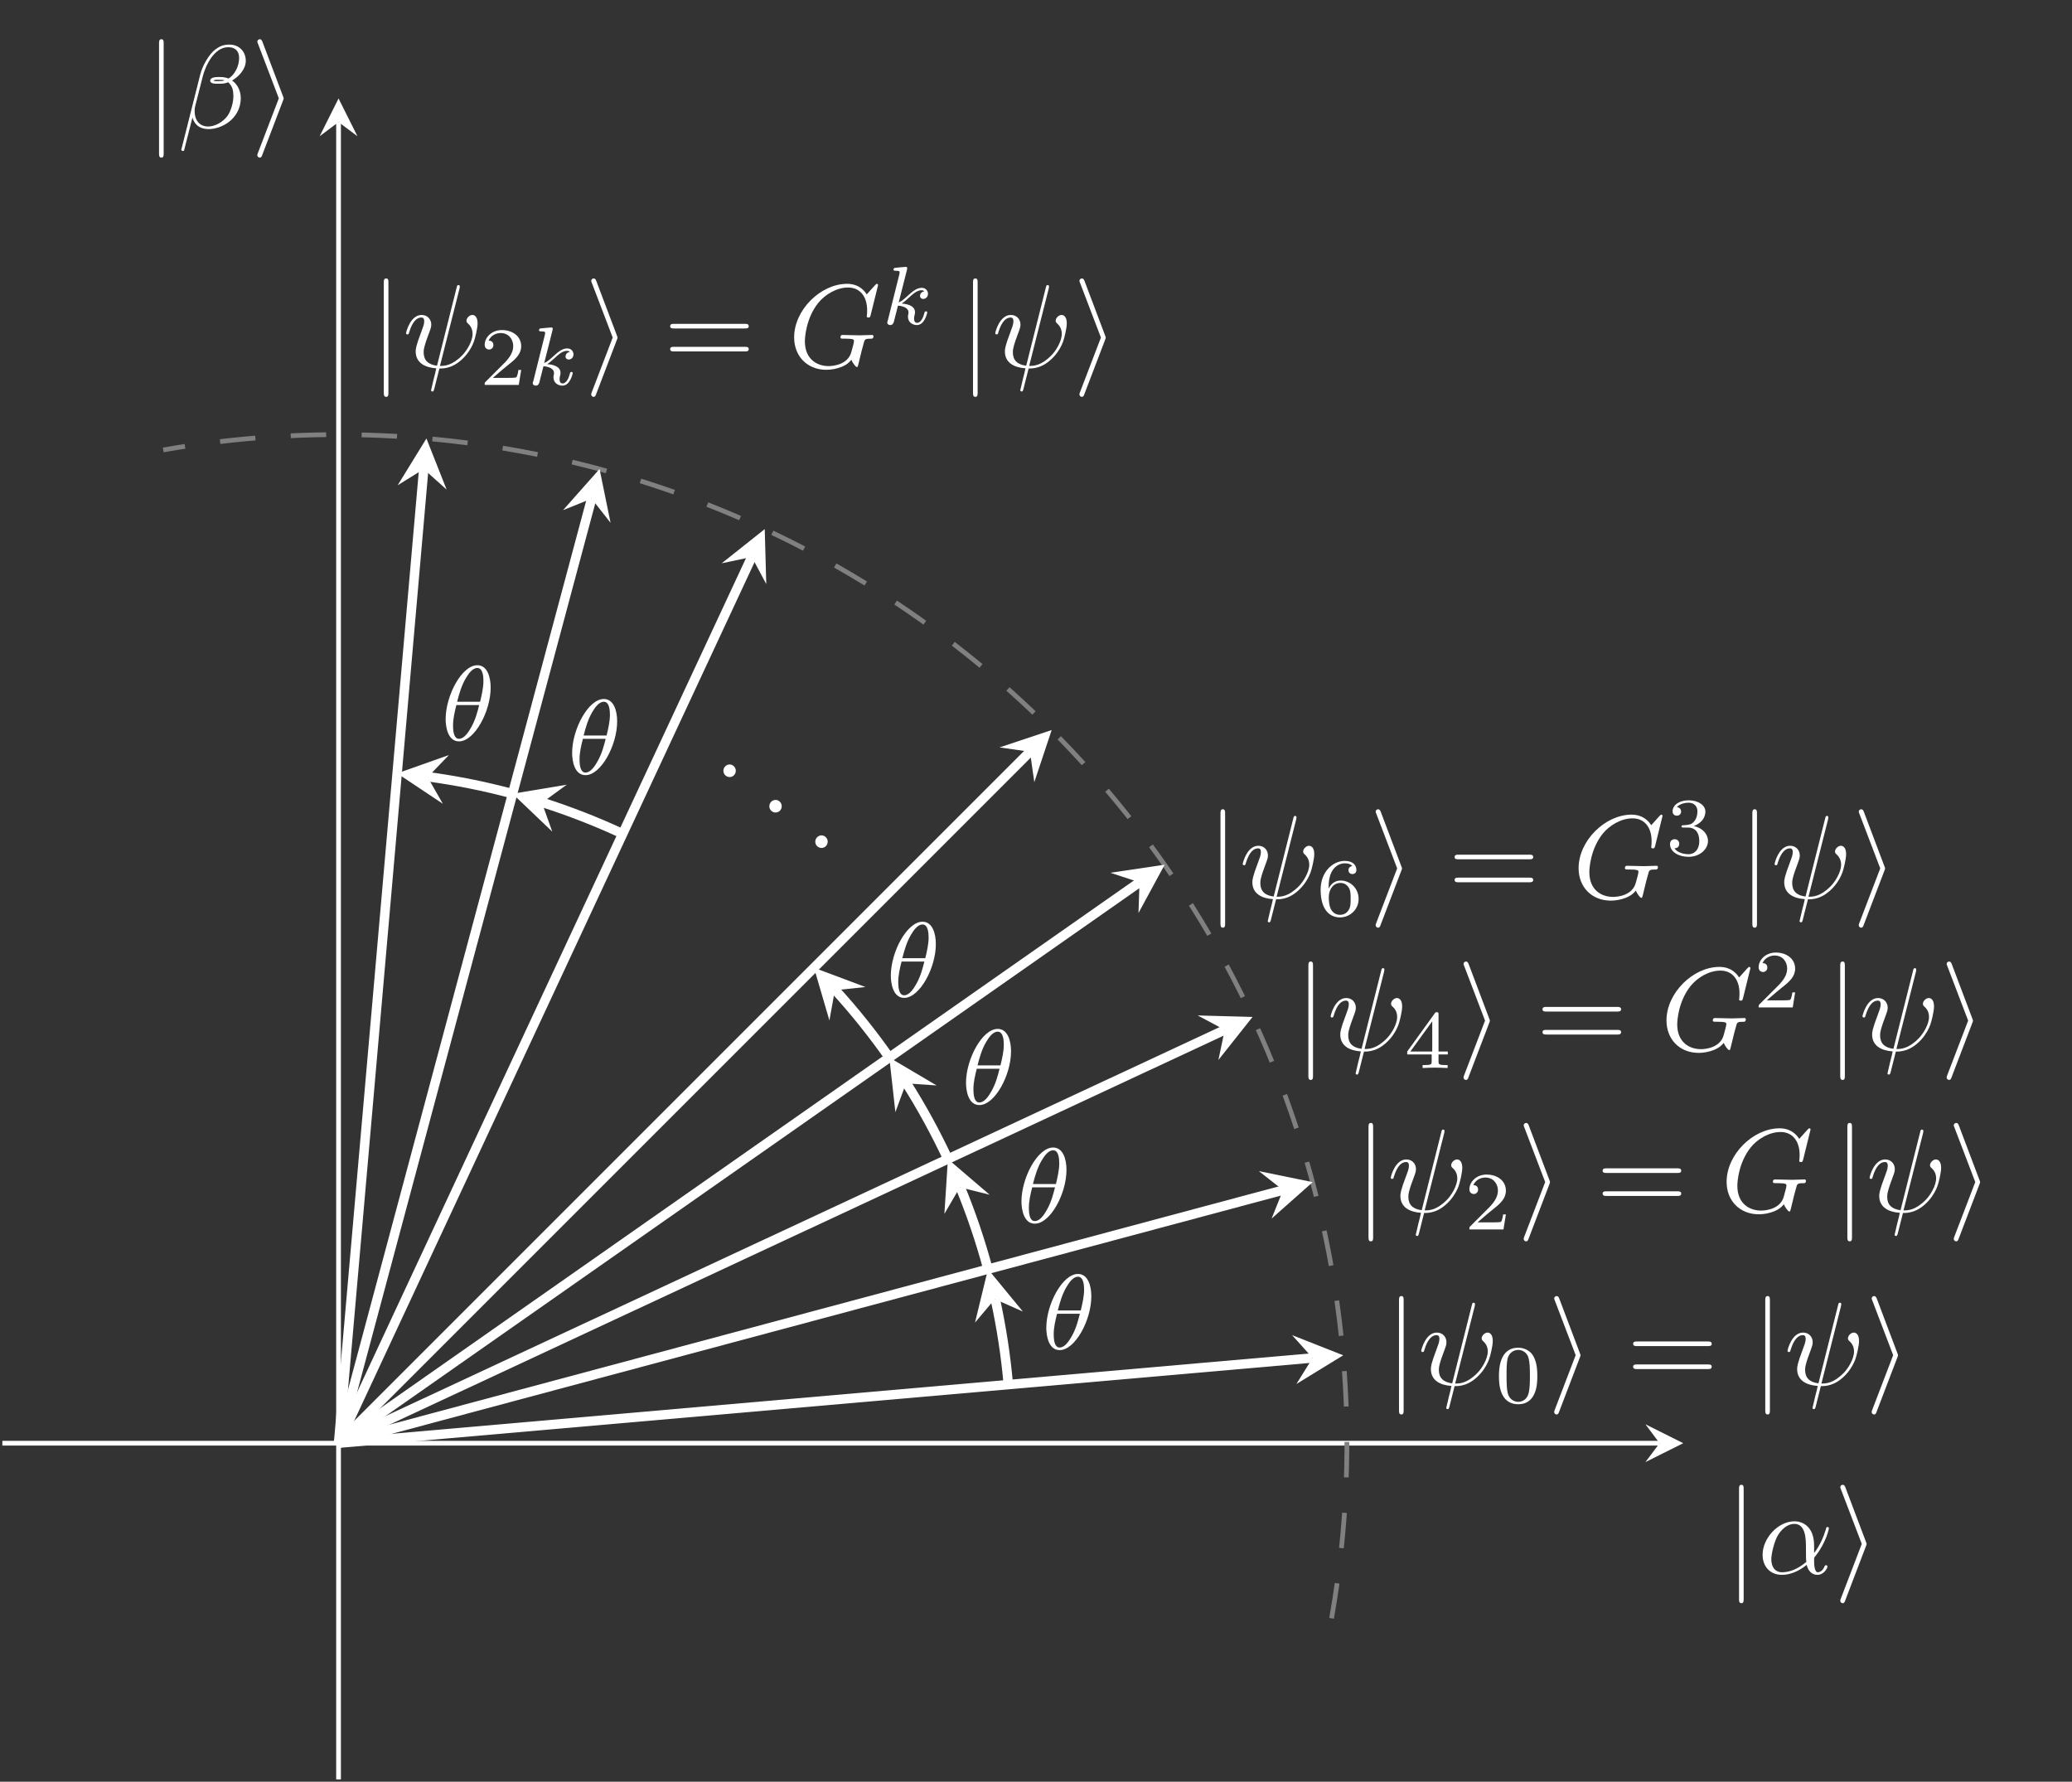 <?xml version="1.0" encoding="UTF-8"?>
<svg xmlns="http://www.w3.org/2000/svg" xmlns:xlink="http://www.w3.org/1999/xlink" width="174.715pt" height="150.233pt" viewBox="0 0 174.715 150.233" version="1.1">
<rect x="0" y="0" width="174.715" height="150.233" fill="#333333" stroke="none"/>
<defs>
<g>
<symbol overflow="visible" id="glyph0-0">
<path style="stroke:none;" d=""/>
</symbol>
<symbol overflow="visible" id="glyph0-1">
<path style="stroke:none;" d="M 1.578 -7.125 C 1.578 -7.297 1.578 -7.484 1.391 -7.484 C 1.188 -7.484 1.188 -7.297 1.188 -7.125 L 1.188 2.141 C 1.188 2.312 1.188 2.5 1.391 2.5 C 1.578 2.5 1.578 2.312 1.578 2.141 Z M 1.578 -7.125 "/>
</symbol>
<symbol overflow="visible" id="glyph0-2">
<path style="stroke:none;" d="M 2.719 -2.328 C 2.766 -2.438 2.766 -2.469 2.766 -2.5 C 2.766 -2.516 2.766 -2.547 2.719 -2.656 L 0.984 -7.25 C 0.922 -7.422 0.859 -7.484 0.75 -7.484 C 0.641 -7.484 0.547 -7.391 0.547 -7.281 C 0.547 -7.25 0.547 -7.234 0.594 -7.125 L 2.359 -2.5 L 0.594 2.109 C 0.547 2.219 0.547 2.25 0.547 2.297 C 0.547 2.406 0.641 2.5 0.75 2.5 C 0.875 2.5 0.922 2.391 0.953 2.297 Z M 2.719 -2.328 "/>
</symbol>
<symbol overflow="visible" id="glyph1-0">
<path style="stroke:none;" d=""/>
</symbol>
<symbol overflow="visible" id="glyph1-1">
<path style="stroke:none;" d="M 4.75 -2.359 C 4.75 -3.922 3.828 -4.406 3.094 -4.406 C 1.719 -4.406 0.406 -2.984 0.406 -1.578 C 0.406 -0.641 1 0.109 2.031 0.109 C 2.656 0.109 3.375 -0.125 4.125 -0.734 C 4.25 -0.203 4.578 0.109 5.031 0.109 C 5.562 0.109 5.875 -0.438 5.875 -0.594 C 5.875 -0.672 5.812 -0.703 5.75 -0.703 C 5.688 -0.703 5.656 -0.672 5.625 -0.594 C 5.438 -0.109 5.078 -0.109 5.062 -0.109 C 4.75 -0.109 4.75 -0.891 4.75 -1.125 C 4.75 -1.328 4.75 -1.359 4.859 -1.469 C 5.797 -2.656 6 -3.812 6 -3.812 C 6 -3.844 5.984 -3.922 5.875 -3.922 C 5.781 -3.922 5.781 -3.891 5.734 -3.703 C 5.547 -3.078 5.219 -2.328 4.75 -1.734 Z M 4.094 -0.984 C 3.203 -0.219 2.438 -0.109 2.047 -0.109 C 1.453 -0.109 1.141 -0.562 1.141 -1.203 C 1.141 -1.688 1.406 -2.766 1.719 -3.266 C 2.188 -4 2.734 -4.188 3.078 -4.188 C 4.062 -4.188 4.062 -2.875 4.062 -2.109 C 4.062 -1.734 4.062 -1.156 4.094 -0.984 Z M 4.094 -0.984 "/>
</symbol>
<symbol overflow="visible" id="glyph1-2">
<path style="stroke:none;" d="M 5.734 -5.672 C 5.734 -6.422 5.188 -7.031 4.375 -7.031 C 3.797 -7.031 3.516 -6.875 3.172 -6.625 C 2.625 -6.219 2.078 -5.25 1.891 -4.5 L 0.297 1.828 C 0.297 1.875 0.344 1.938 0.422 1.938 C 0.5 1.938 0.531 1.906 0.531 1.891 L 1.234 -0.875 C 1.422 -0.266 1.859 0.094 2.594 0.094 C 3.312 0.094 4.062 -0.25 4.516 -0.688 C 5 -1.141 5.312 -1.781 5.312 -2.516 C 5.312 -3.234 4.938 -3.766 4.578 -4 C 5.156 -4.344 5.734 -4.953 5.734 -5.672 Z M 3.938 -4.016 C 3.812 -3.969 3.703 -3.953 3.453 -3.953 C 3.312 -3.953 3.125 -3.938 3.016 -3.984 C 3.047 -4.094 3.406 -4.062 3.516 -4.062 C 3.719 -4.062 3.812 -4.062 3.938 -4.016 Z M 5.172 -5.906 C 5.172 -5.203 4.797 -4.484 4.281 -4.172 C 4 -4.281 3.812 -4.297 3.516 -4.297 C 3.297 -4.297 2.734 -4.312 2.734 -3.984 C 2.734 -3.703 3.25 -3.734 3.422 -3.734 C 3.797 -3.734 3.953 -3.734 4.25 -3.859 C 4.625 -3.5 4.672 -3.188 4.688 -2.734 C 4.703 -2.156 4.469 -1.406 4.188 -1.016 C 3.797 -0.484 3.125 -0.125 2.562 -0.125 C 1.797 -0.125 1.422 -0.703 1.422 -1.406 C 1.422 -1.5 1.422 -1.656 1.469 -1.844 L 2.109 -4.359 C 2.328 -5.219 3.047 -6.812 4.25 -6.812 C 4.828 -6.812 5.172 -6.5 5.172 -5.906 Z M 5.172 -5.906 "/>
</symbol>
<symbol overflow="visible" id="glyph1-3">
<path style="stroke:none;" d="M 4.812 -6.656 C 4.812 -6.703 4.828 -6.766 4.828 -6.812 C 4.828 -6.906 4.766 -6.922 4.719 -6.922 C 4.609 -6.922 4.609 -6.891 4.562 -6.719 L 2.906 -0.125 C 2.156 -0.219 1.781 -0.594 1.781 -1.25 C 1.781 -1.453 1.781 -1.703 2.312 -3.094 C 2.359 -3.219 2.422 -3.391 2.422 -3.594 C 2.422 -4.031 2.109 -4.406 1.609 -4.406 C 0.656 -4.406 0.297 -2.953 0.297 -2.875 C 0.297 -2.766 0.391 -2.766 0.406 -2.766 C 0.516 -2.766 0.516 -2.797 0.562 -2.953 C 0.844 -3.891 1.234 -4.188 1.578 -4.188 C 1.656 -4.188 1.828 -4.188 1.828 -3.875 C 1.828 -3.609 1.719 -3.359 1.594 -3.016 C 1.109 -1.75 1.109 -1.5 1.109 -1.328 C 1.109 -0.375 1.891 0.031 2.844 0.094 C 2.766 0.453 2.766 0.469 2.625 1 C 2.609 1.109 2.406 1.906 2.406 1.938 C 2.406 1.953 2.406 2.047 2.516 2.047 C 2.547 2.047 2.594 2.047 2.609 2 C 2.641 1.984 2.703 1.734 2.734 1.594 L 3.109 0.109 C 3.484 0.109 4.359 0.109 5.297 -0.953 C 5.703 -1.422 5.906 -1.859 6.016 -2.156 C 6.109 -2.406 6.328 -3.266 6.328 -3.703 C 6.328 -4.266 6.062 -4.406 5.891 -4.406 C 5.641 -4.406 5.391 -4.141 5.391 -3.922 C 5.391 -3.797 5.453 -3.734 5.547 -3.656 C 5.656 -3.547 5.906 -3.297 5.906 -2.812 C 5.906 -2.172 5.391 -1.359 5.031 -1 C 4.156 -0.109 3.516 -0.109 3.156 -0.109 Z M 4.812 -6.656 "/>
</symbol>
<symbol overflow="visible" id="glyph1-4">
<path style="stroke:none;" d="M 7.578 -6.922 C 7.578 -6.953 7.562 -7.031 7.469 -7.031 C 7.438 -7.031 7.422 -7.016 7.312 -6.906 L 6.625 -6.141 C 6.531 -6.281 6.078 -7.031 4.969 -7.031 C 2.734 -7.031 0.5 -4.828 0.5 -2.516 C 0.5 -0.922 1.609 0.219 3.219 0.219 C 3.656 0.219 4.109 0.125 4.469 -0.016 C 4.969 -0.219 5.156 -0.422 5.328 -0.625 C 5.422 -0.375 5.688 -0.016 5.781 -0.016 C 5.828 -0.016 5.859 -0.047 5.859 -0.047 C 5.875 -0.062 5.969 -0.453 6.016 -0.656 L 6.203 -1.422 C 6.25 -1.594 6.297 -1.766 6.344 -1.938 C 6.453 -2.375 6.453 -2.406 7.031 -2.406 C 7.078 -2.406 7.188 -2.422 7.188 -2.609 C 7.188 -2.688 7.141 -2.719 7.062 -2.719 C 6.828 -2.719 6.234 -2.688 6.016 -2.688 C 5.703 -2.688 4.922 -2.719 4.609 -2.719 C 4.531 -2.719 4.406 -2.719 4.406 -2.516 C 4.406 -2.406 4.484 -2.406 4.703 -2.406 C 4.719 -2.406 5 -2.406 5.234 -2.391 C 5.5 -2.359 5.547 -2.328 5.547 -2.203 C 5.547 -2.109 5.438 -1.672 5.328 -1.297 C 5.047 -0.203 3.766 -0.094 3.406 -0.094 C 2.453 -0.094 1.406 -0.656 1.406 -2.188 C 1.406 -2.5 1.5 -4.141 2.547 -5.438 C 3.094 -6.109 4.062 -6.719 5.047 -6.719 C 6.062 -6.719 6.656 -5.953 6.656 -4.797 C 6.656 -4.391 6.625 -4.391 6.625 -4.281 C 6.625 -4.188 6.734 -4.188 6.766 -4.188 C 6.891 -4.188 6.891 -4.203 6.953 -4.391 Z M 7.578 -6.922 "/>
</symbol>
<symbol overflow="visible" id="glyph2-0">
<path style="stroke:none;" d=""/>
</symbol>
<symbol overflow="visible" id="glyph2-1">
<path style="stroke:none;" d="M 3.594 -2.219 C 3.594 -2.984 3.5 -3.547 3.188 -4.031 C 2.969 -4.344 2.531 -4.625 1.984 -4.625 C 0.359 -4.625 0.359 -2.719 0.359 -2.219 C 0.359 -1.719 0.359 0.141 1.984 0.141 C 3.594 0.141 3.594 -1.719 3.594 -2.219 Z M 1.984 -0.062 C 1.656 -0.062 1.234 -0.25 1.094 -0.812 C 1 -1.219 1 -1.797 1 -2.312 C 1 -2.828 1 -3.359 1.094 -3.734 C 1.25 -4.281 1.688 -4.438 1.984 -4.438 C 2.359 -4.438 2.719 -4.203 2.844 -3.797 C 2.953 -3.422 2.969 -2.922 2.969 -2.312 C 2.969 -1.797 2.969 -1.281 2.875 -0.844 C 2.734 -0.203 2.266 -0.062 1.984 -0.062 Z M 1.984 -0.062 "/>
</symbol>
<symbol overflow="visible" id="glyph2-2">
<path style="stroke:none;" d="M 3.516 -1.266 L 3.281 -1.266 C 3.266 -1.109 3.188 -0.703 3.094 -0.641 C 3.047 -0.594 2.516 -0.594 2.406 -0.594 L 1.125 -0.594 C 1.859 -1.234 2.109 -1.438 2.516 -1.766 C 3.031 -2.172 3.516 -2.609 3.516 -3.266 C 3.516 -4.109 2.781 -4.625 1.891 -4.625 C 1.031 -4.625 0.438 -4.016 0.438 -3.375 C 0.438 -3.031 0.734 -2.984 0.812 -2.984 C 0.969 -2.984 1.172 -3.109 1.172 -3.359 C 1.172 -3.484 1.125 -3.734 0.766 -3.734 C 0.984 -4.219 1.453 -4.375 1.781 -4.375 C 2.484 -4.375 2.844 -3.828 2.844 -3.266 C 2.844 -2.656 2.406 -2.188 2.188 -1.938 L 0.516 -0.266 C 0.438 -0.203 0.438 -0.188 0.438 0 L 3.312 0 Z M 3.516 -1.266 "/>
</symbol>
<symbol overflow="visible" id="glyph2-3">
<path style="stroke:none;" d="M 3.688 -1.141 L 3.688 -1.391 L 2.906 -1.391 L 2.906 -4.5 C 2.906 -4.641 2.906 -4.703 2.766 -4.703 C 2.672 -4.703 2.641 -4.703 2.578 -4.594 L 0.266 -1.391 L 0.266 -1.141 L 2.328 -1.141 L 2.328 -0.578 C 2.328 -0.328 2.328 -0.25 1.75 -0.25 L 1.562 -0.25 L 1.562 0 C 1.922 -0.016 2.359 -0.031 2.609 -0.031 C 2.875 -0.031 3.312 -0.016 3.672 0 L 3.672 -0.25 L 3.484 -0.25 C 2.906 -0.25 2.906 -0.328 2.906 -0.578 L 2.906 -1.141 Z M 2.375 -3.938 L 2.375 -1.391 L 0.531 -1.391 Z M 2.375 -3.938 "/>
</symbol>
<symbol overflow="visible" id="glyph2-4">
<path style="stroke:none;" d="M 1.047 -2.281 C 1.047 -2.844 1.094 -3.359 1.359 -3.797 C 1.594 -4.172 1.969 -4.422 2.422 -4.422 C 2.625 -4.422 2.906 -4.375 3.047 -4.188 C 2.875 -4.172 2.719 -4.047 2.719 -3.844 C 2.719 -3.672 2.844 -3.516 3.047 -3.516 C 3.266 -3.516 3.391 -3.656 3.391 -3.859 C 3.391 -4.266 3.094 -4.625 2.406 -4.625 C 1.406 -4.625 0.375 -3.703 0.375 -2.203 C 0.375 -0.406 1.219 0.141 2 0.141 C 2.844 0.141 3.578 -0.516 3.578 -1.422 C 3.578 -2.312 2.875 -2.969 2.062 -2.969 C 1.5 -2.969 1.203 -2.594 1.047 -2.281 Z M 2 -0.078 C 1.641 -0.078 1.375 -0.281 1.219 -0.594 C 1.125 -0.797 1.062 -1.156 1.062 -1.562 C 1.062 -2.25 1.469 -2.766 2.031 -2.766 C 2.344 -2.766 2.562 -2.641 2.734 -2.391 C 2.906 -2.125 2.906 -1.828 2.906 -1.422 C 2.906 -1.031 2.906 -0.734 2.719 -0.453 C 2.562 -0.219 2.328 -0.078 2 -0.078 Z M 2 -0.078 "/>
</symbol>
<symbol overflow="visible" id="glyph2-5">
<path style="stroke:none;" d="M 1.906 -2.328 C 2.453 -2.328 2.844 -1.953 2.844 -1.203 C 2.844 -0.344 2.328 -0.078 1.938 -0.078 C 1.656 -0.078 1.031 -0.156 0.75 -0.578 C 1.078 -0.578 1.156 -0.812 1.156 -0.969 C 1.156 -1.188 0.984 -1.344 0.766 -1.344 C 0.578 -1.344 0.375 -1.219 0.375 -0.938 C 0.375 -0.281 1.094 0.141 1.938 0.141 C 2.906 0.141 3.578 -0.516 3.578 -1.203 C 3.578 -1.75 3.141 -2.297 2.375 -2.453 C 3.094 -2.719 3.359 -3.234 3.359 -3.672 C 3.359 -4.219 2.734 -4.625 1.953 -4.625 C 1.188 -4.625 0.594 -4.25 0.594 -3.688 C 0.594 -3.453 0.75 -3.328 0.953 -3.328 C 1.172 -3.328 1.312 -3.484 1.312 -3.672 C 1.312 -3.875 1.172 -4.031 0.953 -4.047 C 1.203 -4.344 1.672 -4.422 1.938 -4.422 C 2.25 -4.422 2.688 -4.266 2.688 -3.672 C 2.688 -3.375 2.594 -3.047 2.406 -2.844 C 2.188 -2.578 1.984 -2.562 1.641 -2.531 C 1.469 -2.516 1.453 -2.516 1.422 -2.516 C 1.406 -2.516 1.344 -2.5 1.344 -2.422 C 1.344 -2.328 1.406 -2.328 1.531 -2.328 Z M 1.906 -2.328 "/>
</symbol>
<symbol overflow="visible" id="glyph3-0">
<path style="stroke:none;" d=""/>
</symbol>
<symbol overflow="visible" id="glyph3-1">
<path style="stroke:none;" d="M 6.844 -3.266 C 7 -3.266 7.188 -3.266 7.188 -3.453 C 7.188 -3.656 7 -3.656 6.859 -3.656 L 0.891 -3.656 C 0.75 -3.656 0.562 -3.656 0.562 -3.453 C 0.562 -3.266 0.75 -3.266 0.891 -3.266 Z M 6.859 -1.328 C 7 -1.328 7.188 -1.328 7.188 -1.531 C 7.188 -1.719 7 -1.719 6.844 -1.719 L 0.891 -1.719 C 0.75 -1.719 0.562 -1.719 0.562 -1.531 C 0.562 -1.328 0.75 -1.328 0.891 -1.328 Z M 6.859 -1.328 "/>
</symbol>
<symbol overflow="visible" id="glyph3-2">
<path style="stroke:none;" d="M 1.906 -0.531 C 1.906 -0.812 1.672 -1.062 1.391 -1.062 C 1.094 -1.062 0.859 -0.812 0.859 -0.531 C 0.859 -0.234 1.094 0 1.391 0 C 1.672 0 1.906 -0.234 1.906 -0.531 Z M 1.906 -0.531 "/>
</symbol>
<symbol overflow="visible" id="glyph4-0">
<path style="stroke:none;" d=""/>
</symbol>
<symbol overflow="visible" id="glyph4-1">
<path style="stroke:none;" d="M 2.188 -4.625 C 2.188 -4.641 2.203 -4.734 2.203 -4.734 C 2.203 -4.781 2.188 -4.844 2.094 -4.844 C 1.953 -4.844 1.375 -4.781 1.203 -4.766 C 1.156 -4.766 1.047 -4.75 1.047 -4.609 C 1.047 -4.516 1.156 -4.516 1.234 -4.516 C 1.562 -4.516 1.562 -4.453 1.562 -4.406 C 1.562 -4.359 1.547 -4.312 1.547 -4.25 L 0.562 -0.312 C 0.516 -0.188 0.516 -0.172 0.516 -0.156 C 0.516 -0.047 0.609 0.062 0.766 0.062 C 0.953 0.062 1.031 -0.062 1.078 -0.219 C 1.094 -0.25 1.391 -1.484 1.422 -1.578 C 1.922 -1.531 2.312 -1.359 2.312 -1 C 2.312 -0.969 2.312 -0.938 2.297 -0.859 C 2.266 -0.766 2.266 -0.719 2.266 -0.641 C 2.266 -0.156 2.672 0.062 3.016 0.062 C 3.688 0.062 3.891 -0.984 3.891 -1 C 3.891 -1.094 3.812 -1.094 3.781 -1.094 C 3.688 -1.094 3.672 -1.047 3.641 -0.922 C 3.562 -0.625 3.375 -0.125 3.031 -0.125 C 2.844 -0.125 2.781 -0.297 2.781 -0.484 C 2.781 -0.609 2.781 -0.625 2.828 -0.797 C 2.844 -0.828 2.859 -0.938 2.859 -1.016 C 2.859 -1.641 2.031 -1.734 1.734 -1.75 C 1.938 -1.875 2.188 -2.109 2.312 -2.219 C 2.672 -2.547 3.016 -2.875 3.406 -2.875 C 3.484 -2.875 3.578 -2.859 3.641 -2.781 C 3.344 -2.734 3.281 -2.5 3.281 -2.391 C 3.281 -2.25 3.391 -2.141 3.547 -2.141 C 3.75 -2.141 3.953 -2.297 3.953 -2.578 C 3.953 -2.812 3.781 -3.078 3.422 -3.078 C 3.016 -3.078 2.656 -2.781 2.297 -2.453 C 2 -2.188 1.781 -1.969 1.484 -1.844 Z M 2.188 -4.625 "/>
</symbol>
<symbol overflow="visible" id="glyph5-0">
<path style="stroke:none;" d=""/>
</symbol>
<symbol overflow="visible" id="glyph5-1">
<path style="stroke:none;" d="M 4.172 -4.438 C 4.172 -5.359 3.875 -6.328 3.047 -6.328 C 1.734 -6.328 0.375 -3.766 0.375 -1.781 C 0.375 -1.125 0.562 0.094 1.5 0.094 C 2.812 0.094 4.172 -2.438 4.172 -4.438 Z M 1.344 -3.25 C 1.531 -3.969 1.719 -4.625 2.078 -5.234 C 2.297 -5.594 2.625 -6.094 3.047 -6.094 C 3.531 -6.094 3.562 -5.328 3.562 -4.984 C 3.562 -4.453 3.422 -3.828 3.281 -3.25 Z M 3.203 -2.969 C 3.062 -2.406 2.891 -1.734 2.531 -1.094 C 2.297 -0.672 1.938 -0.125 1.5 -0.125 C 1.125 -0.125 1 -0.594 1 -1.25 C 1 -1.828 1.141 -2.406 1.281 -2.969 Z M 3.203 -2.969 "/>
</symbol>
</g>
<clipPath id="clip1">
  <path d="M 28 10 L 29 10 L 29 150.234 L 28 150.234 Z M 28 10 "/>
</clipPath>
</defs>
<g id="surface1">
<path style="fill:none;stroke-width:0.399;stroke-linecap:butt;stroke-linejoin:miter;stroke:rgb(100%,100%,100%);stroke-opacity:1;stroke-miterlimit:10;" d="M -28.347 -0.001 L 111.395 -0.001 " transform="matrix(1,0,0,-1,28.546,121.687)"/>
<path style=" stroke:none;fill-rule:nonzero;fill:rgb(100%,100%,100%);fill-opacity:1;" d="M 141.934 121.688 L 138.746 120.094 L 139.941 121.688 L 138.746 123.281 "/>
<g style="fill:rgb(100%,100%,100%);fill-opacity:1;">
  <use xlink:href="#glyph0-1" x="145.451" y="132.679"/>
</g>
<g style="fill:rgb(100%,100%,100%);fill-opacity:1;">
  <use xlink:href="#glyph1-1" x="148.219" y="132.679"/>
</g>
<g style="fill:rgb(100%,100%,100%);fill-opacity:1;">
  <use xlink:href="#glyph0-2" x="154.629" y="132.679"/>
</g>
<g clip-path="url(#clip1)" clip-rule="nonzero">
<path style="fill:none;stroke-width:0.399;stroke-linecap:butt;stroke-linejoin:miter;stroke:rgb(100%,100%,100%);stroke-opacity:1;stroke-miterlimit:10;" d="M 0.001 -28.348 L 0.001 111.394 " transform="matrix(1,0,0,-1,28.546,121.687)"/>
</g>
<path style=" stroke:none;fill-rule:nonzero;fill:rgb(100%,100%,100%);fill-opacity:1;" d="M 28.547 8.301 L 26.953 11.488 L 28.547 10.293 L 30.141 11.488 "/>
<g style="fill:rgb(100%,100%,100%);fill-opacity:1;">
  <use xlink:href="#glyph0-1" x="12.223" y="10.792"/>
</g>
<g style="fill:rgb(100%,100%,100%);fill-opacity:1;">
  <use xlink:href="#glyph1-2" x="14.991" y="10.792"/>
</g>
<g style="fill:rgb(100%,100%,100%);fill-opacity:1;">
  <use xlink:href="#glyph0-2" x="21.152" y="10.792"/>
</g>
<path style="fill:none;stroke-width:0.399;stroke-linecap:butt;stroke-linejoin:miter;stroke:rgb(50%,50%,50%);stroke-opacity:1;stroke-dasharray:2.989,2.989;stroke-miterlimit:10;" d="M 83.735 -14.766 C 89.013 15.152 77.919 45.617 54.649 65.144 C 35.395 81.3 9.974 88.113 -14.78 83.749 " transform="matrix(1,0,0,-1,28.546,121.687)"/>
<path style="fill:none;stroke-width:0.797;stroke-linecap:butt;stroke-linejoin:miter;stroke:rgb(100%,100%,100%);stroke-opacity:1;stroke-miterlimit:10;" d="M 0.001 -0.001 L 82.134 7.187 " transform="matrix(1,0,0,-1,28.546,121.687)"/>
<path style=" stroke:none;fill-rule:nonzero;fill:rgb(100%,100%,100%);fill-opacity:1;" d="M 113.262 114.277 L 108.949 112.574 L 110.68 114.5 L 109.312 116.699 "/>
<path style="fill:none;stroke-width:0.797;stroke-linecap:butt;stroke-linejoin:miter;stroke:rgb(100%,100%,100%);stroke-opacity:1;stroke-miterlimit:10;" d="M 0.001 -0.001 L 79.641 21.339 " transform="matrix(1,0,0,-1,28.546,121.687)"/>
<path style=" stroke:none;fill-rule:nonzero;fill:rgb(100%,100%,100%);fill-opacity:1;" d="M 110.688 99.676 L 106.148 98.746 L 108.188 100.348 L 107.223 102.75 "/>
<path style="fill:none;stroke-width:0.797;stroke-linecap:butt;stroke-linejoin:miter;stroke:rgb(100%,100%,100%);stroke-opacity:1;stroke-miterlimit:10;" d="M 0.001 -0.001 L 74.727 34.847 " transform="matrix(1,0,0,-1,28.546,121.687)"/>
<path style=" stroke:none;fill-rule:nonzero;fill:rgb(100%,100%,100%);fill-opacity:1;" d="M 105.617 85.746 L 100.988 85.621 L 103.273 86.84 L 102.738 89.375 "/>
<path style="fill:none;stroke-width:0.797;stroke-linecap:butt;stroke-linejoin:miter;stroke:rgb(100%,100%,100%);stroke-opacity:1;stroke-miterlimit:10;" d="M 0.001 -0.001 L 67.54 47.292 " transform="matrix(1,0,0,-1,28.546,121.687)"/>
<path style=" stroke:none;fill-rule:nonzero;fill:rgb(100%,100%,100%);fill-opacity:1;" d="M 98.207 72.91 L 93.625 73.59 L 96.086 74.395 L 96 76.984 "/>
<path style="fill:none;stroke-width:0.797;stroke-linecap:butt;stroke-linejoin:miter;stroke:rgb(100%,100%,100%);stroke-opacity:1;stroke-miterlimit:10;" d="M 0.001 -0.001 L 58.302 58.3 " transform="matrix(1,0,0,-1,28.546,121.687)"/>
<path style=" stroke:none;fill-rule:nonzero;fill:rgb(100%,100%,100%);fill-opacity:1;" d="M 88.68 61.555 L 84.281 63.02 L 86.848 63.387 L 87.215 65.949 "/>
<path style="fill:none;stroke-width:0.797;stroke-linecap:butt;stroke-linejoin:miter;stroke:rgb(100%,100%,100%);stroke-opacity:1;stroke-miterlimit:10;" d="M 0.001 -0.001 L 34.845 74.726 " transform="matrix(1,0,0,-1,28.546,121.687)"/>
<path style=" stroke:none;fill-rule:nonzero;fill:rgb(100%,100%,100%);fill-opacity:1;" d="M 64.484 44.613 L 60.855 47.496 L 63.391 46.961 L 64.613 49.246 "/>
<path style="fill:none;stroke-width:0.797;stroke-linecap:butt;stroke-linejoin:miter;stroke:rgb(100%,100%,100%);stroke-opacity:1;stroke-miterlimit:10;" d="M 0.001 -0.001 L 21.341 79.64 " transform="matrix(1,0,0,-1,28.546,121.687)"/>
<path style=" stroke:none;fill-rule:nonzero;fill:rgb(100%,100%,100%);fill-opacity:1;" d="M 50.555 39.543 L 47.48 43.012 L 49.887 42.047 L 51.484 44.082 "/>
<path style="fill:none;stroke-width:0.797;stroke-linecap:butt;stroke-linejoin:miter;stroke:rgb(100%,100%,100%);stroke-opacity:1;stroke-miterlimit:10;" d="M 0.001 -0.001 L 7.184 82.136 " transform="matrix(1,0,0,-1,28.546,121.687)"/>
<path style=" stroke:none;fill-rule:nonzero;fill:rgb(100%,100%,100%);fill-opacity:1;" d="M 35.957 36.973 L 33.531 40.918 L 35.73 39.551 L 37.66 41.281 "/>
<path style="fill:none;stroke-width:0.797;stroke-linecap:butt;stroke-linejoin:miter;stroke:rgb(100%,100%,100%);stroke-opacity:1;stroke-miterlimit:10;" d="M 56.477 4.941 C 56.267 7.367 55.895 9.777 55.376 12.156 " transform="matrix(1,0,0,-1,28.546,121.687)"/>
<path style=" stroke:none;fill-rule:nonzero;fill:rgb(100%,100%,100%);fill-opacity:1;" d="M 83.309 107.016 L 82.215 111.516 L 83.887 109.539 L 86.254 110.59 "/>
<path style="fill:none;stroke-width:0.797;stroke-linecap:butt;stroke-linejoin:miter;stroke:rgb(100%,100%,100%);stroke-opacity:1;stroke-miterlimit:10;" d="M 54.763 14.675 C 54.13 17.027 53.349 19.335 52.423 21.589 " transform="matrix(1,0,0,-1,28.546,121.687)"/>
<path style=" stroke:none;fill-rule:nonzero;fill:rgb(100%,100%,100%);fill-opacity:1;" d="M 79.93 97.727 L 79.633 102.352 L 80.938 100.113 L 83.449 100.738 "/>
<path style="fill:none;stroke-width:0.797;stroke-linecap:butt;stroke-linejoin:miter;stroke:rgb(100%,100%,100%);stroke-opacity:1;stroke-miterlimit:10;" d="M 51.384 23.96 C 50.352 26.167 49.181 28.308 47.88 30.363 " transform="matrix(1,0,0,-1,28.546,121.687)"/>
<path style=" stroke:none;fill-rule:nonzero;fill:rgb(100%,100%,100%);fill-opacity:1;" d="M 74.988 89.168 L 75.5 93.773 L 76.395 91.344 L 78.977 91.523 "/>
<path style="fill:none;stroke-width:0.797;stroke-linecap:butt;stroke-linejoin:miter;stroke:rgb(100%,100%,100%);stroke-opacity:1;stroke-miterlimit:10;" d="M 46.442 32.519 C 45.044 34.511 43.52 36.417 41.88 38.214 " transform="matrix(1,0,0,-1,28.546,121.687)"/>
<path style=" stroke:none;fill-rule:nonzero;fill:rgb(100%,100%,100%);fill-opacity:1;" d="M 68.637 81.598 L 69.938 86.043 L 70.398 83.496 L 72.973 83.223 "/>
<path style="fill:none;stroke-width:0.797;stroke-linecap:butt;stroke-linejoin:miter;stroke:rgb(100%,100%,100%);stroke-opacity:1;stroke-miterlimit:10;" d="M 23.962 51.382 C 21.755 52.41 19.481 53.296 17.161 54.035 " transform="matrix(1,0,0,-1,28.546,121.687)"/>
<path style=" stroke:none;fill-rule:nonzero;fill:rgb(100%,100%,100%);fill-opacity:1;" d="M 43.219 66.926 L 46.57 70.125 L 45.695 67.688 L 47.789 66.164 "/>
<path style="fill:none;stroke-width:0.797;stroke-linecap:butt;stroke-linejoin:miter;stroke:rgb(100%,100%,100%);stroke-opacity:1;stroke-miterlimit:10;" d="M 14.673 54.761 C 12.321 55.394 9.931 55.871 7.516 56.195 " transform="matrix(1,0,0,-1,28.546,121.687)"/>
<path style=" stroke:none;fill-rule:nonzero;fill:rgb(100%,100%,100%);fill-opacity:1;" d="M 33.488 65.207 L 37.344 67.777 L 36.059 65.527 L 37.855 63.664 "/>
<g style="fill:rgb(100%,100%,100%);fill-opacity:1;">
  <use xlink:href="#glyph0-1" x="116.779" y="116.766"/>
</g>
<g style="fill:rgb(100%,100%,100%);fill-opacity:1;">
  <use xlink:href="#glyph1-3" x="119.546" y="116.766"/>
</g>
<g style="fill:rgb(100%,100%,100%);fill-opacity:1;">
  <use xlink:href="#glyph2-1" x="126.036" y="118.261"/>
</g>
<g style="fill:rgb(100%,100%,100%);fill-opacity:1;">
  <use xlink:href="#glyph0-2" x="130.505" y="116.766"/>
</g>
<g style="fill:rgb(100%,100%,100%);fill-opacity:1;">
  <use xlink:href="#glyph3-1" x="137.147" y="116.766"/>
</g>
<g style="fill:rgb(100%,100%,100%);fill-opacity:1;">
  <use xlink:href="#glyph0-1" x="147.663" y="116.766"/>
</g>
<g style="fill:rgb(100%,100%,100%);fill-opacity:1;">
  <use xlink:href="#glyph1-3" x="150.43" y="116.766"/>
</g>
<g style="fill:rgb(100%,100%,100%);fill-opacity:1;">
  <use xlink:href="#glyph0-2" x="157.277" y="116.766"/>
</g>
<g style="fill:rgb(100%,100%,100%);fill-opacity:1;">
  <use xlink:href="#glyph0-1" x="114.207" y="102.168"/>
</g>
<g style="fill:rgb(100%,100%,100%);fill-opacity:1;">
  <use xlink:href="#glyph1-3" x="116.975" y="102.168"/>
</g>
<g style="fill:rgb(100%,100%,100%);fill-opacity:1;">
  <use xlink:href="#glyph2-2" x="123.464" y="103.662"/>
</g>
<g style="fill:rgb(100%,100%,100%);fill-opacity:1;">
  <use xlink:href="#glyph0-2" x="127.934" y="102.168"/>
</g>
<g style="fill:rgb(100%,100%,100%);fill-opacity:1;">
  <use xlink:href="#glyph3-1" x="134.575" y="102.168"/>
</g>
<g style="fill:rgb(100%,100%,100%);fill-opacity:1;">
  <use xlink:href="#glyph1-4" x="145.091" y="102.168"/>
</g>
<g style="fill:rgb(100%,100%,100%);fill-opacity:1;">
  <use xlink:href="#glyph0-1" x="154.585" y="102.168"/>
</g>
<g style="fill:rgb(100%,100%,100%);fill-opacity:1;">
  <use xlink:href="#glyph1-3" x="157.352" y="102.168"/>
</g>
<g style="fill:rgb(100%,100%,100%);fill-opacity:1;">
  <use xlink:href="#glyph0-2" x="164.199" y="102.168"/>
</g>
<g style="fill:rgb(100%,100%,100%);fill-opacity:1;">
  <use xlink:href="#glyph0-1" x="109.137" y="88.558"/>
</g>
<g style="fill:rgb(100%,100%,100%);fill-opacity:1;">
  <use xlink:href="#glyph1-3" x="111.905" y="88.558"/>
</g>
<g style="fill:rgb(100%,100%,100%);fill-opacity:1;">
  <use xlink:href="#glyph2-3" x="118.394" y="90.052"/>
</g>
<g style="fill:rgb(100%,100%,100%);fill-opacity:1;">
  <use xlink:href="#glyph0-2" x="122.863" y="88.558"/>
</g>
<g style="fill:rgb(100%,100%,100%);fill-opacity:1;">
  <use xlink:href="#glyph3-1" x="129.505" y="88.558"/>
</g>
<g style="fill:rgb(100%,100%,100%);fill-opacity:1;">
  <use xlink:href="#glyph1-4" x="140.021" y="88.558"/>
</g>
<g style="fill:rgb(100%,100%,100%);fill-opacity:1;">
  <use xlink:href="#glyph2-2" x="147.854" y="84.942"/>
</g>
<g style="fill:rgb(100%,100%,100%);fill-opacity:1;">
  <use xlink:href="#glyph0-1" x="153.984" y="88.558"/>
</g>
<g style="fill:rgb(100%,100%,100%);fill-opacity:1;">
  <use xlink:href="#glyph1-3" x="156.752" y="88.558"/>
</g>
<g style="fill:rgb(100%,100%,100%);fill-opacity:1;">
  <use xlink:href="#glyph0-2" x="163.599" y="88.558"/>
</g>
<g style="fill:rgb(100%,100%,100%);fill-opacity:1;">
  <use xlink:href="#glyph0-1" x="101.726" y="75.72"/>
</g>
<g style="fill:rgb(100%,100%,100%);fill-opacity:1;">
  <use xlink:href="#glyph1-3" x="104.493" y="75.72"/>
</g>
<g style="fill:rgb(100%,100%,100%);fill-opacity:1;">
  <use xlink:href="#glyph2-4" x="110.983" y="77.214"/>
</g>
<g style="fill:rgb(100%,100%,100%);fill-opacity:1;">
  <use xlink:href="#glyph0-2" x="115.452" y="75.72"/>
</g>
<g style="fill:rgb(100%,100%,100%);fill-opacity:1;">
  <use xlink:href="#glyph3-1" x="122.094" y="75.72"/>
</g>
<g style="fill:rgb(100%,100%,100%);fill-opacity:1;">
  <use xlink:href="#glyph1-4" x="132.61" y="75.72"/>
</g>
<g style="fill:rgb(100%,100%,100%);fill-opacity:1;">
  <use xlink:href="#glyph2-5" x="140.443" y="72.105"/>
</g>
<g style="fill:rgb(100%,100%,100%);fill-opacity:1;">
  <use xlink:href="#glyph0-1" x="146.573" y="75.72"/>
</g>
<g style="fill:rgb(100%,100%,100%);fill-opacity:1;">
  <use xlink:href="#glyph1-3" x="149.34" y="75.72"/>
</g>
<g style="fill:rgb(100%,100%,100%);fill-opacity:1;">
  <use xlink:href="#glyph0-2" x="156.187" y="75.72"/>
</g>
<g style="fill:rgb(100%,100%,100%);fill-opacity:1;">
  <use xlink:href="#glyph0-1" x="31.175" y="30.962"/>
</g>
<g style="fill:rgb(100%,100%,100%);fill-opacity:1;">
  <use xlink:href="#glyph1-3" x="33.943" y="30.962"/>
</g>
<g style="fill:rgb(100%,100%,100%);fill-opacity:1;">
  <use xlink:href="#glyph2-2" x="40.432" y="32.456"/>
</g>
<g style="fill:rgb(100%,100%,100%);fill-opacity:1;">
  <use xlink:href="#glyph4-1" x="44.404" y="32.456"/>
</g>
<g style="fill:rgb(100%,100%,100%);fill-opacity:1;">
  <use xlink:href="#glyph0-2" x="49.305" y="30.962"/>
</g>
<g style="fill:rgb(100%,100%,100%);fill-opacity:1;">
  <use xlink:href="#glyph3-1" x="55.947" y="30.962"/>
</g>
<g style="fill:rgb(100%,100%,100%);fill-opacity:1;">
  <use xlink:href="#glyph1-4" x="66.463" y="30.962"/>
</g>
<g style="fill:rgb(100%,100%,100%);fill-opacity:1;">
  <use xlink:href="#glyph4-1" x="74.296" y="27.347"/>
</g>
<g style="fill:rgb(100%,100%,100%);fill-opacity:1;">
  <use xlink:href="#glyph0-1" x="80.858" y="30.962"/>
</g>
<g style="fill:rgb(100%,100%,100%);fill-opacity:1;">
  <use xlink:href="#glyph1-3" x="83.626" y="30.962"/>
</g>
<g style="fill:rgb(100%,100%,100%);fill-opacity:1;">
  <use xlink:href="#glyph0-2" x="90.473" y="30.962"/>
</g>
<g style="fill:rgb(100%,100%,100%);fill-opacity:1;">
  <use xlink:href="#glyph3-2" x="60.138" y="65.52"/>
</g>
<g style="fill:rgb(100%,100%,100%);fill-opacity:1;">
  <use xlink:href="#glyph3-2" x="64.012" y="68.509"/>
</g>
<g style="fill:rgb(100%,100%,100%);fill-opacity:1;">
  <use xlink:href="#glyph3-2" x="67.887" y="71.498"/>
</g>
<g style="fill:rgb(100%,100%,100%);fill-opacity:1;">
  <use xlink:href="#glyph5-1" x="87.851" y="113.745"/>
</g>
<g style="fill:rgb(100%,100%,100%);fill-opacity:1;">
  <use xlink:href="#glyph5-1" x="85.756" y="103.084"/>
</g>
<g style="fill:rgb(100%,100%,100%);fill-opacity:1;">
  <use xlink:href="#glyph5-1" x="81.081" y="93.083"/>
</g>
<g style="fill:rgb(100%,100%,100%);fill-opacity:1;">
  <use xlink:href="#glyph5-1" x="74.741" y="84.045"/>
</g>
<g style="fill:rgb(100%,100%,100%);fill-opacity:1;">
  <use xlink:href="#glyph5-1" x="47.868" y="65.266"/>
</g>
<g style="fill:rgb(100%,100%,100%);fill-opacity:1;">
  <use xlink:href="#glyph5-1" x="37.202" y="62.418"/>
</g>
</g>
</svg>
